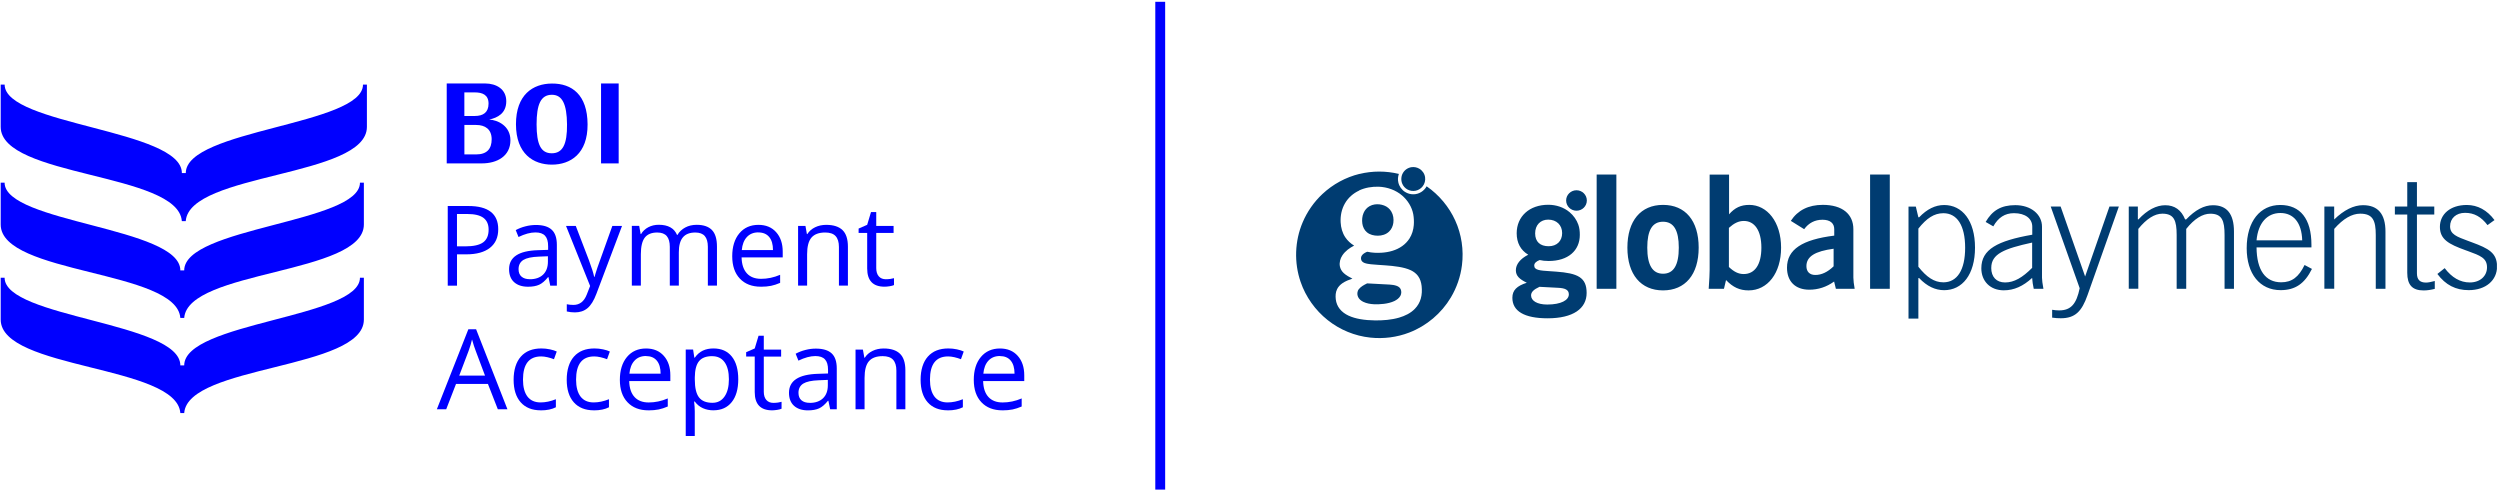<svg width="205" height="41" viewBox="0 0 205 41" fill="none" xmlns="http://www.w3.org/2000/svg">
<g clip-path="url(#clip0_493_48994)">
<path d="M95.543 0.146H94.734V40.147H95.543V0.146Z" fill="#0000FF"/>
<path d="M29.765 6.939C29.765 10.257 15.235 10.619 15.235 14.189H14.914C14.911 10.622 0.381 10.261 0.381 6.939H0.057V10.404C0.057 14.54 14.614 14.152 14.911 18.131H15.231C15.528 14.155 30.086 14.544 30.086 10.404V6.939H29.762H29.765Z" fill="#0000FF"/>
<path d="M29.516 14.98C29.516 18.271 15.105 18.629 15.105 22.172H14.788C14.788 18.629 0.377 18.271 0.377 14.98H0.057V18.414C0.057 22.516 14.491 22.131 14.788 26.073H15.105C15.399 22.131 29.837 22.513 29.837 18.411V14.977H29.516V14.98Z" fill="#0000FF"/>
<path d="M29.516 22.772C29.516 26.063 15.105 26.421 15.105 29.964H14.788C14.788 26.421 0.377 26.066 0.377 22.772H0.057V26.206C0.057 30.308 14.491 29.923 14.788 33.869H15.105C15.399 29.927 29.837 30.308 29.837 26.21V22.776H29.516V22.772Z" fill="#0000FF"/>
<path d="M49.286 6.844H50.731V13.398H49.286V6.844ZM39.045 12.662H38.08V10.247H39.045C39.782 10.247 40.307 10.595 40.317 11.403C40.321 12.211 39.925 12.662 39.045 12.662ZM38.08 7.577H38.933C39.55 7.577 40.061 7.768 40.061 8.498C40.061 9.217 39.625 9.511 38.926 9.511H38.077V7.577H38.08ZM40.116 9.804C40.805 9.654 41.514 9.292 41.514 8.3C41.514 7.308 40.699 6.847 39.785 6.844H36.631V13.398H39.499C40.778 13.402 41.855 12.791 41.855 11.502C41.855 10.312 40.801 9.841 40.116 9.804ZM45.245 7.772C46.111 7.765 46.479 8.539 46.496 10.196C46.513 11.826 46.145 12.569 45.245 12.569C44.344 12.569 44 11.829 44 10.196C44 8.563 44.344 7.778 45.245 7.772ZM45.255 13.5C46.772 13.5 48.194 12.61 48.181 10.196C48.17 7.768 46.892 6.837 45.255 6.851C43.69 6.858 42.305 7.772 42.309 10.196C42.315 12.621 43.741 13.5 45.255 13.5Z" fill="#0000FF"/>
<path d="M40.855 18.796C40.855 19.458 40.63 19.966 40.179 20.32C39.729 20.675 39.085 20.856 38.243 20.856H37.475V23.424H36.715V16.893H38.406C40.036 16.893 40.855 17.528 40.855 18.796ZM37.475 20.201H38.157C38.829 20.201 39.317 20.092 39.617 19.874C39.917 19.655 40.067 19.308 40.067 18.83C40.067 18.397 39.924 18.077 39.644 17.865C39.361 17.654 38.921 17.548 38.321 17.548H37.472V20.201H37.475Z" fill="#0000FF"/>
<path d="M45.12 23.42L44.974 22.724H44.939C44.694 23.031 44.452 23.239 44.21 23.349C43.968 23.458 43.664 23.512 43.299 23.512C42.815 23.512 42.433 23.386 42.157 23.137C41.88 22.888 41.744 22.53 41.744 22.07C41.744 21.081 42.535 20.562 44.114 20.515L44.946 20.488V20.184C44.946 19.799 44.864 19.516 44.697 19.335C44.53 19.151 44.268 19.059 43.903 19.059C43.493 19.059 43.033 19.185 42.518 19.434L42.29 18.868C42.532 18.738 42.794 18.632 43.081 18.561C43.367 18.486 43.657 18.448 43.944 18.448C44.527 18.448 44.96 18.578 45.239 18.837C45.523 19.096 45.662 19.512 45.662 20.082V23.424H45.113L45.12 23.42ZM43.446 22.898C43.906 22.898 44.271 22.772 44.534 22.52C44.796 22.267 44.929 21.913 44.929 21.456V21.013L44.189 21.043C43.599 21.064 43.176 21.156 42.914 21.316C42.655 21.48 42.522 21.732 42.522 22.073C42.522 22.343 42.603 22.544 42.764 22.683C42.924 22.823 43.153 22.895 43.446 22.895V22.898Z" fill="#0000FF"/>
<path d="M46.419 18.527H47.214L48.285 21.32C48.52 21.957 48.667 22.418 48.721 22.701H48.755C48.793 22.551 48.875 22.288 48.997 21.92C49.12 21.552 49.526 20.423 50.211 18.527H51.006L48.902 24.099C48.694 24.651 48.452 25.04 48.172 25.272C47.893 25.504 47.552 25.616 47.146 25.616C46.921 25.616 46.696 25.593 46.477 25.541V24.948C46.641 24.985 46.825 25.003 47.026 25.003C47.535 25.003 47.899 24.716 48.118 24.147L48.39 23.451L46.416 18.53L46.419 18.527Z" fill="#0000FF"/>
<path d="M58.044 23.42V20.235C58.044 19.847 57.959 19.553 57.795 19.359C57.628 19.165 57.369 19.066 57.018 19.066C56.557 19.066 56.216 19.199 55.995 19.465C55.773 19.731 55.664 20.136 55.664 20.689V23.42H54.924V20.235C54.924 19.847 54.839 19.553 54.675 19.359C54.508 19.165 54.249 19.066 53.894 19.066C53.43 19.066 53.089 19.206 52.874 19.482C52.66 19.761 52.55 20.215 52.55 20.849V23.417H51.81V18.523H52.414L52.533 19.192H52.568C52.707 18.953 52.905 18.769 53.161 18.633C53.417 18.5 53.7 18.431 54.017 18.431C54.781 18.431 55.282 18.708 55.517 19.264H55.551C55.698 19.008 55.909 18.806 56.186 18.657C56.462 18.506 56.779 18.435 57.134 18.435C57.686 18.435 58.102 18.578 58.378 18.861C58.654 19.144 58.791 19.601 58.791 20.225V23.417H58.051L58.044 23.42Z" fill="#0000FF"/>
<path d="M62.382 23.509C61.659 23.509 61.086 23.287 60.67 22.847C60.251 22.407 60.043 21.794 60.043 21.013C60.043 20.232 60.237 19.598 60.626 19.134C61.015 18.67 61.537 18.438 62.191 18.438C62.805 18.438 63.289 18.639 63.647 19.042C64.005 19.444 64.183 19.976 64.183 20.638V21.108H60.81C60.824 21.684 60.971 22.118 61.247 22.418C61.523 22.718 61.912 22.864 62.41 22.864C62.935 22.864 63.456 22.755 63.971 22.534V23.195C63.709 23.308 63.46 23.39 63.228 23.437C62.993 23.485 62.713 23.512 62.382 23.512V23.509ZM62.181 19.055C61.789 19.055 61.475 19.185 61.24 19.441C61.005 19.696 60.868 20.051 60.827 20.505H63.385C63.385 20.037 63.279 19.679 63.071 19.43C62.863 19.181 62.566 19.059 62.178 19.059L62.181 19.055Z" fill="#0000FF"/>
<path d="M68.792 23.42V20.252C68.792 19.853 68.7 19.556 68.519 19.359C68.338 19.161 68.052 19.065 67.667 19.065C67.155 19.065 66.78 19.205 66.541 19.482C66.303 19.758 66.183 20.215 66.183 20.852V23.42H65.443V18.527H66.047L66.166 19.195H66.2C66.354 18.953 66.565 18.769 66.838 18.636C67.111 18.503 67.418 18.438 67.752 18.438C68.342 18.438 68.785 18.581 69.082 18.864C69.379 19.147 69.529 19.604 69.529 20.228V23.42H68.789H68.792Z" fill="#0000FF"/>
<path d="M72.64 22.898C72.769 22.898 72.896 22.888 73.018 22.871C73.141 22.851 73.237 22.83 73.308 22.81V23.376C73.226 23.413 73.11 23.448 72.954 23.471C72.797 23.495 72.657 23.509 72.531 23.509C71.583 23.509 71.109 23.011 71.109 22.012V19.1H70.406V18.742L71.109 18.435L71.422 17.391H71.852V18.527H73.274V19.103H71.852V21.985C71.852 22.278 71.924 22.506 72.064 22.663C72.203 22.82 72.394 22.898 72.64 22.898Z" fill="#0000FF"/>
<path d="M40.821 33.558L40.01 31.482H37.394L36.59 33.558H35.822L38.404 27.001H39.041L41.609 33.558H40.825H40.821ZM39.771 30.799L39.011 28.777C38.912 28.522 38.809 28.208 38.707 27.836C38.642 28.123 38.547 28.436 38.424 28.777L37.657 30.799H39.768H39.771Z" fill="#0000FF"/>
<path d="M44.347 33.647C43.638 33.647 43.089 33.429 42.7 32.992C42.312 32.556 42.117 31.939 42.117 31.14C42.117 30.343 42.315 29.688 42.711 29.241C43.106 28.794 43.665 28.573 44.395 28.573C44.63 28.573 44.866 28.597 45.101 28.648C45.336 28.699 45.52 28.757 45.653 28.825L45.425 29.456C45.261 29.391 45.084 29.337 44.89 29.292C44.695 29.248 44.525 29.227 44.375 29.227C43.379 29.227 42.885 29.862 42.885 31.13C42.885 31.73 43.007 32.194 43.249 32.515C43.491 32.835 43.853 32.999 44.327 32.999C44.736 32.999 45.152 32.91 45.582 32.736V33.395C45.254 33.565 44.842 33.65 44.344 33.65L44.347 33.647Z" fill="#0000FF"/>
<path d="M48.701 33.647C47.992 33.647 47.443 33.429 47.054 32.992C46.665 32.556 46.471 31.939 46.471 31.14C46.471 30.343 46.669 29.688 47.064 29.241C47.46 28.794 48.019 28.573 48.749 28.573C48.984 28.573 49.219 28.597 49.455 28.648C49.69 28.699 49.874 28.757 50.007 28.825L49.779 29.456C49.615 29.391 49.438 29.337 49.243 29.292C49.049 29.248 48.878 29.227 48.728 29.227C47.732 29.227 47.238 29.862 47.238 31.13C47.238 31.73 47.361 32.194 47.603 32.515C47.845 32.835 48.206 32.999 48.68 32.999C49.09 32.999 49.506 32.91 49.935 32.736V33.395C49.608 33.565 49.195 33.65 48.697 33.65L48.701 33.647Z" fill="#0000FF"/>
<path d="M53.167 33.647C52.444 33.647 51.872 33.425 51.456 32.985C51.036 32.545 50.828 31.932 50.828 31.151C50.828 30.37 51.023 29.736 51.411 29.272C51.8 28.808 52.322 28.576 52.977 28.576C53.59 28.576 54.075 28.777 54.433 29.18C54.791 29.582 54.968 30.114 54.968 30.776V31.246H51.595C51.609 31.823 51.756 32.256 52.032 32.556C52.308 32.856 52.697 33.002 53.195 33.002C53.72 33.002 54.242 32.893 54.757 32.672V33.333C54.494 33.446 54.245 33.528 54.013 33.575C53.778 33.623 53.498 33.65 53.167 33.65V33.647ZM52.966 29.193C52.574 29.193 52.26 29.323 52.025 29.579C51.79 29.834 51.653 30.189 51.612 30.643H54.17C54.17 30.175 54.064 29.817 53.856 29.569C53.648 29.32 53.352 29.197 52.963 29.197L52.966 29.193Z" fill="#0000FF"/>
<path d="M58.508 33.647C58.191 33.647 57.898 33.589 57.635 33.47C57.373 33.354 57.151 33.169 56.971 32.927H56.916C56.953 33.214 56.971 33.483 56.971 33.739V35.754H56.23V28.661H56.834L56.936 29.33H56.971C57.161 29.06 57.383 28.869 57.635 28.75C57.888 28.631 58.178 28.573 58.505 28.573C59.153 28.573 59.654 28.794 60.009 29.238C60.364 29.681 60.537 30.305 60.537 31.103C60.537 31.901 60.357 32.532 59.999 32.975C59.641 33.422 59.143 33.644 58.505 33.644L58.508 33.647ZM58.403 29.204C57.901 29.204 57.54 29.343 57.318 29.62C57.093 29.896 56.981 30.336 56.974 30.943V31.11C56.974 31.799 57.09 32.29 57.318 32.586C57.547 32.883 57.915 33.03 58.42 33.03C58.843 33.03 59.173 32.859 59.412 32.515C59.651 32.174 59.77 31.7 59.77 31.1C59.77 30.499 59.651 30.022 59.412 29.695C59.173 29.367 58.836 29.207 58.399 29.207L58.403 29.204Z" fill="#0000FF"/>
<path d="M63.419 33.036C63.549 33.036 63.675 33.026 63.798 33.009C63.92 32.989 64.016 32.968 64.088 32.948V33.514C64.006 33.551 63.89 33.586 63.733 33.609C63.576 33.633 63.436 33.647 63.31 33.647C62.362 33.647 61.888 33.149 61.888 32.15V29.238H61.185V28.88L61.888 28.573L62.202 27.529H62.631V28.665H64.053V29.241H62.631V32.123C62.631 32.416 62.703 32.644 62.843 32.801C62.983 32.958 63.174 33.036 63.419 33.036Z" fill="#0000FF"/>
<path d="M68.073 33.558L67.927 32.863H67.892C67.647 33.169 67.405 33.378 67.163 33.487C66.921 33.596 66.617 33.65 66.252 33.65C65.768 33.65 65.386 33.524 65.11 33.275C64.834 33.026 64.697 32.668 64.697 32.208C64.697 31.219 65.488 30.701 67.067 30.653L67.899 30.626V30.322C67.899 29.937 67.817 29.654 67.65 29.473C67.483 29.289 67.221 29.197 66.856 29.197C66.447 29.197 65.986 29.323 65.471 29.572L65.243 29.006C65.485 28.876 65.748 28.771 66.034 28.699C66.32 28.624 66.61 28.586 66.897 28.586C67.48 28.586 67.913 28.716 68.193 28.975C68.476 29.234 68.615 29.65 68.615 30.22V33.562H68.066L68.073 33.558ZM66.399 33.037C66.859 33.037 67.224 32.91 67.487 32.658C67.749 32.406 67.882 32.051 67.882 31.594V31.151L67.142 31.181C66.552 31.202 66.129 31.294 65.867 31.454C65.608 31.618 65.475 31.87 65.475 32.211C65.475 32.481 65.557 32.682 65.717 32.822C65.877 32.962 66.106 33.033 66.399 33.033V33.037Z" fill="#0000FF"/>
<path d="M73.503 33.558V30.39C73.503 29.991 73.411 29.695 73.23 29.497C73.049 29.299 72.763 29.204 72.378 29.204C71.866 29.204 71.491 29.343 71.252 29.62C71.014 29.896 70.894 30.353 70.894 30.991V33.558H70.154V28.665H70.758L70.877 29.333H70.911C71.065 29.091 71.276 28.907 71.549 28.774C71.822 28.641 72.129 28.576 72.463 28.576C73.053 28.576 73.496 28.719 73.793 29.002C74.09 29.285 74.24 29.742 74.24 30.366V33.558H73.5H73.503Z" fill="#0000FF"/>
<path d="M77.72 33.647C77.011 33.647 76.462 33.429 76.073 32.992C75.685 32.556 75.49 31.939 75.49 31.14C75.49 30.343 75.688 29.688 76.084 29.241C76.479 28.794 77.038 28.573 77.768 28.573C78.003 28.573 78.239 28.597 78.474 28.648C78.709 28.699 78.894 28.757 79.026 28.825L78.798 29.456C78.634 29.391 78.457 29.337 78.263 29.292C78.068 29.248 77.898 29.227 77.748 29.227C76.752 29.227 76.257 29.862 76.257 31.13C76.257 31.73 76.38 32.194 76.622 32.515C76.865 32.835 77.226 32.999 77.7 32.999C78.109 32.999 78.525 32.91 78.955 32.736V33.395C78.627 33.565 78.215 33.65 77.717 33.65L77.72 33.647Z" fill="#0000FF"/>
<path d="M82.189 33.647C81.466 33.647 80.893 33.425 80.477 32.985C80.058 32.545 79.85 31.932 79.85 31.151C79.85 30.37 80.044 29.736 80.433 29.272C80.822 28.808 81.343 28.576 81.998 28.576C82.612 28.576 83.096 28.777 83.454 29.18C83.812 29.582 83.989 30.114 83.989 30.776V31.246H80.617C80.63 31.823 80.777 32.256 81.053 32.556C81.33 32.856 81.718 33.002 82.216 33.002C82.741 33.002 83.263 32.893 83.778 32.672V33.333C83.515 33.446 83.266 33.528 83.035 33.575C82.799 33.623 82.52 33.65 82.189 33.65V33.647ZM81.988 29.193C81.596 29.193 81.282 29.323 81.046 29.579C80.811 29.834 80.675 30.189 80.634 30.643H83.192C83.192 30.175 83.086 29.817 82.878 29.569C82.67 29.32 82.373 29.197 81.984 29.197L81.988 29.193Z" fill="#0000FF"/>
<path fill-rule="evenodd" clip-rule="evenodd" d="M132.542 23.679H130.926V14.312H132.542V23.679ZM130.121 16.44C130.121 16.904 129.739 17.279 129.272 17.279C128.805 17.279 128.423 16.904 128.423 16.44C128.423 15.976 128.805 15.601 129.272 15.601C129.739 15.601 130.121 15.976 130.121 16.44ZM126.991 20.191C127.656 20.191 128.096 19.768 128.096 19.113C128.096 18.459 127.639 18.009 126.95 18.009C126.326 18.009 125.882 18.445 125.882 19.137C125.882 19.829 126.298 20.191 126.987 20.191H126.991ZM125.548 24.225C125.548 24.662 126.043 24.972 126.875 24.972C128.007 24.972 128.645 24.614 128.645 24.136C128.645 23.765 128.344 23.622 127.734 23.598L126.237 23.519C125.77 23.737 125.548 23.942 125.548 24.225ZM124.3 22.159C124.3 21.685 124.651 21.221 125.316 20.887C124.692 20.515 124.368 19.911 124.368 19.127C124.368 17.753 125.408 16.791 126.957 16.791C127.591 16.791 128.225 16.992 128.709 17.401C129.03 17.671 129.282 18.026 129.422 18.421C129.518 18.687 129.545 18.974 129.545 19.257C129.545 20.552 128.583 21.401 126.994 21.401C126.708 21.401 126.462 21.374 126.251 21.323C125.951 21.439 125.807 21.593 125.807 21.773C125.807 22.155 126.261 22.186 127.117 22.24C127.267 22.251 127.427 22.261 127.604 22.274C129.361 22.404 130.104 22.738 130.104 24.02C130.104 25.303 128.999 26.101 126.902 26.101C124.989 26.101 124.014 25.511 124.014 24.419C124.014 23.789 124.392 23.444 125.197 23.185C124.587 22.888 124.3 22.619 124.3 22.159ZM136.368 22.445C137.241 22.445 137.661 21.736 137.661 20.307C137.661 18.878 137.245 18.182 136.368 18.182C135.492 18.182 135.076 18.878 135.076 20.307C135.076 21.736 135.506 22.445 136.368 22.445ZM136.368 16.801C138.196 16.801 139.291 18.09 139.291 20.307C139.291 22.523 138.182 23.812 136.368 23.812C134.554 23.812 133.446 22.51 133.446 20.307C133.446 18.104 134.541 16.801 136.368 16.801ZM144.433 20.307C144.433 21.712 143.884 22.472 142.984 22.472C142.541 22.472 142.176 22.278 141.77 21.893V18.684C142.189 18.309 142.554 18.118 142.997 18.118C143.87 18.118 144.433 18.892 144.433 20.307ZM140.191 14.315V22.111C140.191 22.431 140.164 22.96 140.113 23.683H141.364L141.535 22.963C142.097 23.557 142.656 23.812 143.386 23.812C144.938 23.812 146.049 22.407 146.049 20.307C146.049 18.206 144.914 16.801 143.441 16.801C142.749 16.801 142.254 17.033 141.783 17.575V14.315H140.191ZM148.126 21.824C148.126 22.274 148.389 22.547 148.856 22.547C149.364 22.547 149.862 22.315 150.356 21.838V20.396C148.842 20.6 148.126 21.026 148.126 21.824ZM150.397 23.086C149.77 23.536 149.091 23.755 148.361 23.755C147.212 23.755 146.534 23.073 146.534 21.951C146.534 20.443 147.799 19.645 150.408 19.321V18.793C150.408 18.302 150.07 18.019 149.442 18.019C148.815 18.019 148.307 18.288 147.942 18.793L146.847 18.111C147.42 17.234 148.297 16.798 149.47 16.798C151.076 16.798 151.976 17.558 151.976 18.796V22.765C151.976 22.997 152.017 23.308 152.082 23.679H150.541L150.397 23.086ZM154.963 23.679H153.347V14.312H154.963V23.679ZM157.306 21.875C157.985 22.725 158.598 23.151 159.356 23.151C160.477 23.151 161.142 22.159 161.142 20.317C161.142 18.476 160.477 17.483 159.356 17.483C158.598 17.483 157.985 17.896 157.306 18.745V21.875ZM156.498 16.941H157.098L157.306 17.818H157.371C158.012 17.149 158.687 16.812 159.42 16.812C160.907 16.812 161.951 18.087 161.951 20.303C161.951 22.52 160.907 23.795 159.42 23.795C158.691 23.795 158.012 23.475 157.371 22.803H157.306V26.128H156.498V16.941ZM163.284 21.964C163.284 20.818 164.341 20.392 166.636 19.891V21.964C165.841 22.762 165.163 23.161 164.416 23.161C163.71 23.161 163.281 22.711 163.281 21.964H163.284ZM164.314 23.806C165.149 23.806 165.893 23.471 166.636 22.789C166.65 23.073 166.701 23.369 166.766 23.679H167.56C167.482 23.253 167.444 22.946 167.444 22.776V18.588C167.444 17.582 166.544 16.822 165.252 16.822C164.078 16.822 163.359 17.272 162.824 18.2L163.451 18.561C163.857 17.838 164.402 17.48 165.146 17.48C166.087 17.48 166.646 17.93 166.646 18.588V19.246C163.789 19.748 162.469 20.443 162.469 22.002C162.469 23.045 163.188 23.806 164.31 23.806H164.314ZM168.164 16.938H168.972L170.98 22.67L172.975 16.938H173.746L171.175 24.205C170.704 25.545 170.155 26.097 168.982 26.097C168.774 26.097 168.539 26.084 168.276 26.046V25.401C168.484 25.439 168.682 25.453 168.849 25.453C169.828 25.453 170.271 24.91 170.534 23.635L168.16 16.938H168.164ZM175.301 16.938H174.558V23.676H175.342V18.769C176.02 17.933 176.685 17.521 177.313 17.521C178.278 17.521 178.486 18.087 178.486 19.274V23.679H179.27V18.772C179.935 17.937 180.614 17.524 181.241 17.524C182.206 17.524 182.414 18.09 182.414 19.277V23.683H183.185V18.994C183.185 17.552 182.612 16.829 181.463 16.829C180.733 16.829 180.014 17.214 179.27 17.988H179.178C178.864 17.214 178.315 16.829 177.548 16.829C176.832 16.829 176.075 17.214 175.356 17.988H175.304V16.945L175.301 16.938ZM186.994 17.466C185.923 17.466 185.166 18.264 185.037 19.707H188.781C188.74 18.251 188.061 17.466 186.994 17.466ZM189.579 22.053C188.979 23.263 188.208 23.792 187.008 23.792C185.313 23.792 184.229 22.465 184.229 20.351C184.229 18.125 185.35 16.808 186.98 16.808C188.61 16.808 189.538 17.93 189.538 20.068V20.286H185.037C185.05 22.155 185.766 23.148 187.059 23.148C187.932 23.148 188.494 22.721 188.975 21.729L189.575 22.049L189.579 22.053ZM191.407 16.938H190.598V23.676H191.407V18.769C192.136 17.933 192.856 17.521 193.535 17.521C194.578 17.521 194.813 18.087 194.813 19.274V23.679H195.608V18.991C195.608 17.548 194.994 16.825 193.766 16.825C193.009 16.825 192.215 17.211 191.403 17.998V16.941L191.407 16.938ZM198.936 23.171C199.12 23.171 199.356 23.12 199.652 23.042V23.686C199.352 23.765 199.038 23.816 198.738 23.816C197.801 23.816 197.395 23.352 197.395 22.373V17.593H196.379V16.934H197.395V14.936H198.189V16.934H199.611V17.593H198.189V22.411C198.189 22.926 198.425 23.171 198.933 23.171H198.936ZM203.935 21.923C203.935 22.633 203.373 23.161 202.527 23.161C201.732 23.161 201.054 22.762 200.464 21.988L199.864 22.465C200.542 23.369 201.364 23.792 202.435 23.792C203.843 23.792 204.757 22.98 204.757 21.858C204.757 20.737 204.065 20.375 202.708 19.874C202.599 19.833 202.493 19.795 202.394 19.758C201.453 19.41 200.907 19.212 200.907 18.561C200.907 17.91 201.391 17.453 202.135 17.453C202.878 17.453 203.454 17.773 203.976 18.459L204.549 18.046C203.949 17.234 203.165 16.808 202.278 16.808C200.921 16.808 200.072 17.569 200.072 18.599C200.072 19.628 200.788 20.017 202.172 20.518C202.24 20.542 202.309 20.57 202.373 20.59C203.373 20.955 203.935 21.159 203.935 21.92V21.923Z" fill="#003C71"/>
<path fill-rule="evenodd" clip-rule="evenodd" d="M115.744 13.708C115.962 13.678 116.187 13.719 116.378 13.831C116.634 13.978 116.815 14.24 116.856 14.53C116.896 14.793 116.825 15.069 116.661 15.277C116.521 15.461 116.313 15.591 116.088 15.638C115.863 15.683 115.621 15.652 115.42 15.543C115.222 15.437 115.062 15.26 114.98 15.052C114.868 14.779 114.888 14.448 115.035 14.193C115.181 13.933 115.451 13.749 115.747 13.708H115.744ZM111.478 14.264C112.532 14.005 113.65 14.005 114.707 14.261C114.629 14.482 114.608 14.731 114.663 14.96C114.734 15.277 114.936 15.563 115.212 15.737C115.423 15.87 115.672 15.942 115.918 15.932C116.358 15.928 116.777 15.662 116.985 15.277C117.998 15.976 118.82 16.958 119.328 18.08C119.85 19.222 120.037 20.508 119.88 21.749C119.764 22.68 119.451 23.587 118.97 24.392C118.196 25.695 116.975 26.724 115.563 27.267C114.55 27.659 113.442 27.799 112.365 27.683C111.096 27.55 109.868 27.045 108.869 26.247C107.853 25.442 107.069 24.341 106.649 23.113C106.107 21.541 106.165 19.768 106.816 18.237C107.188 17.357 107.744 16.559 108.44 15.908C109.292 15.11 110.349 14.534 111.485 14.257L111.478 14.264ZM111.447 15.628C110.966 15.85 110.554 16.211 110.288 16.672C110.015 17.142 109.902 17.691 109.933 18.233C109.954 18.667 110.073 19.103 110.318 19.465C110.503 19.741 110.755 19.969 111.038 20.14C110.666 20.331 110.312 20.583 110.076 20.938C109.902 21.197 109.814 21.521 109.868 21.831C109.906 22.049 110.029 22.251 110.189 22.397C110.397 22.588 110.649 22.721 110.898 22.847C110.615 22.943 110.329 23.052 110.08 23.222C109.899 23.349 109.739 23.509 109.643 23.707C109.514 23.966 109.5 24.266 109.534 24.546C109.568 24.832 109.677 25.108 109.858 25.333C110.046 25.572 110.301 25.749 110.574 25.879C110.874 26.019 111.195 26.107 111.519 26.165C111.928 26.24 112.347 26.268 112.763 26.274C113.422 26.278 114.09 26.23 114.724 26.046C115.205 25.906 115.679 25.681 116.027 25.313C116.252 25.084 116.416 24.798 116.504 24.488C116.6 24.153 116.61 23.799 116.573 23.451C116.538 23.161 116.457 22.871 116.279 22.633C116.129 22.428 115.921 22.274 115.696 22.165C115.386 22.019 115.048 21.94 114.714 21.882C113.957 21.753 113.186 21.746 112.426 21.671C112.245 21.65 112.058 21.627 111.887 21.562C111.781 21.517 111.676 21.449 111.631 21.337C111.587 21.221 111.59 21.078 111.659 20.972C111.744 20.832 111.891 20.743 112.037 20.675C112.068 20.665 112.095 20.644 112.126 20.644C112.508 20.733 112.903 20.747 113.292 20.723C113.889 20.685 114.492 20.529 114.983 20.177C115.219 20.01 115.42 19.799 115.577 19.557C115.788 19.226 115.901 18.844 115.931 18.455C115.955 18.159 115.938 17.858 115.887 17.565C115.775 16.972 115.437 16.433 114.98 16.037C114.451 15.581 113.756 15.338 113.06 15.311C112.508 15.294 111.945 15.383 111.444 15.618L111.447 15.628ZM112.726 16.764C112.982 16.726 113.251 16.757 113.493 16.849C113.742 16.941 113.957 17.118 114.09 17.35C114.254 17.627 114.295 17.961 114.254 18.274C114.216 18.54 114.104 18.803 113.902 18.991C113.66 19.226 113.313 19.328 112.982 19.328C112.665 19.328 112.33 19.253 112.085 19.045C111.87 18.868 111.747 18.598 111.71 18.326C111.672 18.036 111.696 17.732 111.815 17.459C111.911 17.227 112.088 17.026 112.31 16.904C112.44 16.832 112.579 16.784 112.726 16.764ZM112.068 23.253C112.092 23.243 112.116 23.233 112.143 23.239C112.746 23.274 113.347 23.301 113.95 23.335C114.148 23.349 114.346 23.372 114.53 23.441C114.666 23.492 114.799 23.581 114.857 23.72C114.932 23.894 114.919 24.099 114.83 24.262C114.724 24.453 114.537 24.586 114.346 24.682C114.08 24.808 113.787 24.876 113.493 24.914C113.22 24.948 112.941 24.958 112.665 24.948C112.361 24.934 112.054 24.88 111.781 24.747C111.607 24.658 111.44 24.529 111.359 24.344C111.266 24.143 111.284 23.891 111.423 23.713C111.59 23.502 111.833 23.372 112.068 23.256V23.253Z" fill="#003C71"/>
</g>
<defs>
<clipPath id="clip0_493_48994">
<rect width="204.69" height="40" fill="white" transform="translate(0.057 0.146)"/>
</clipPath>
</defs>
</svg>
